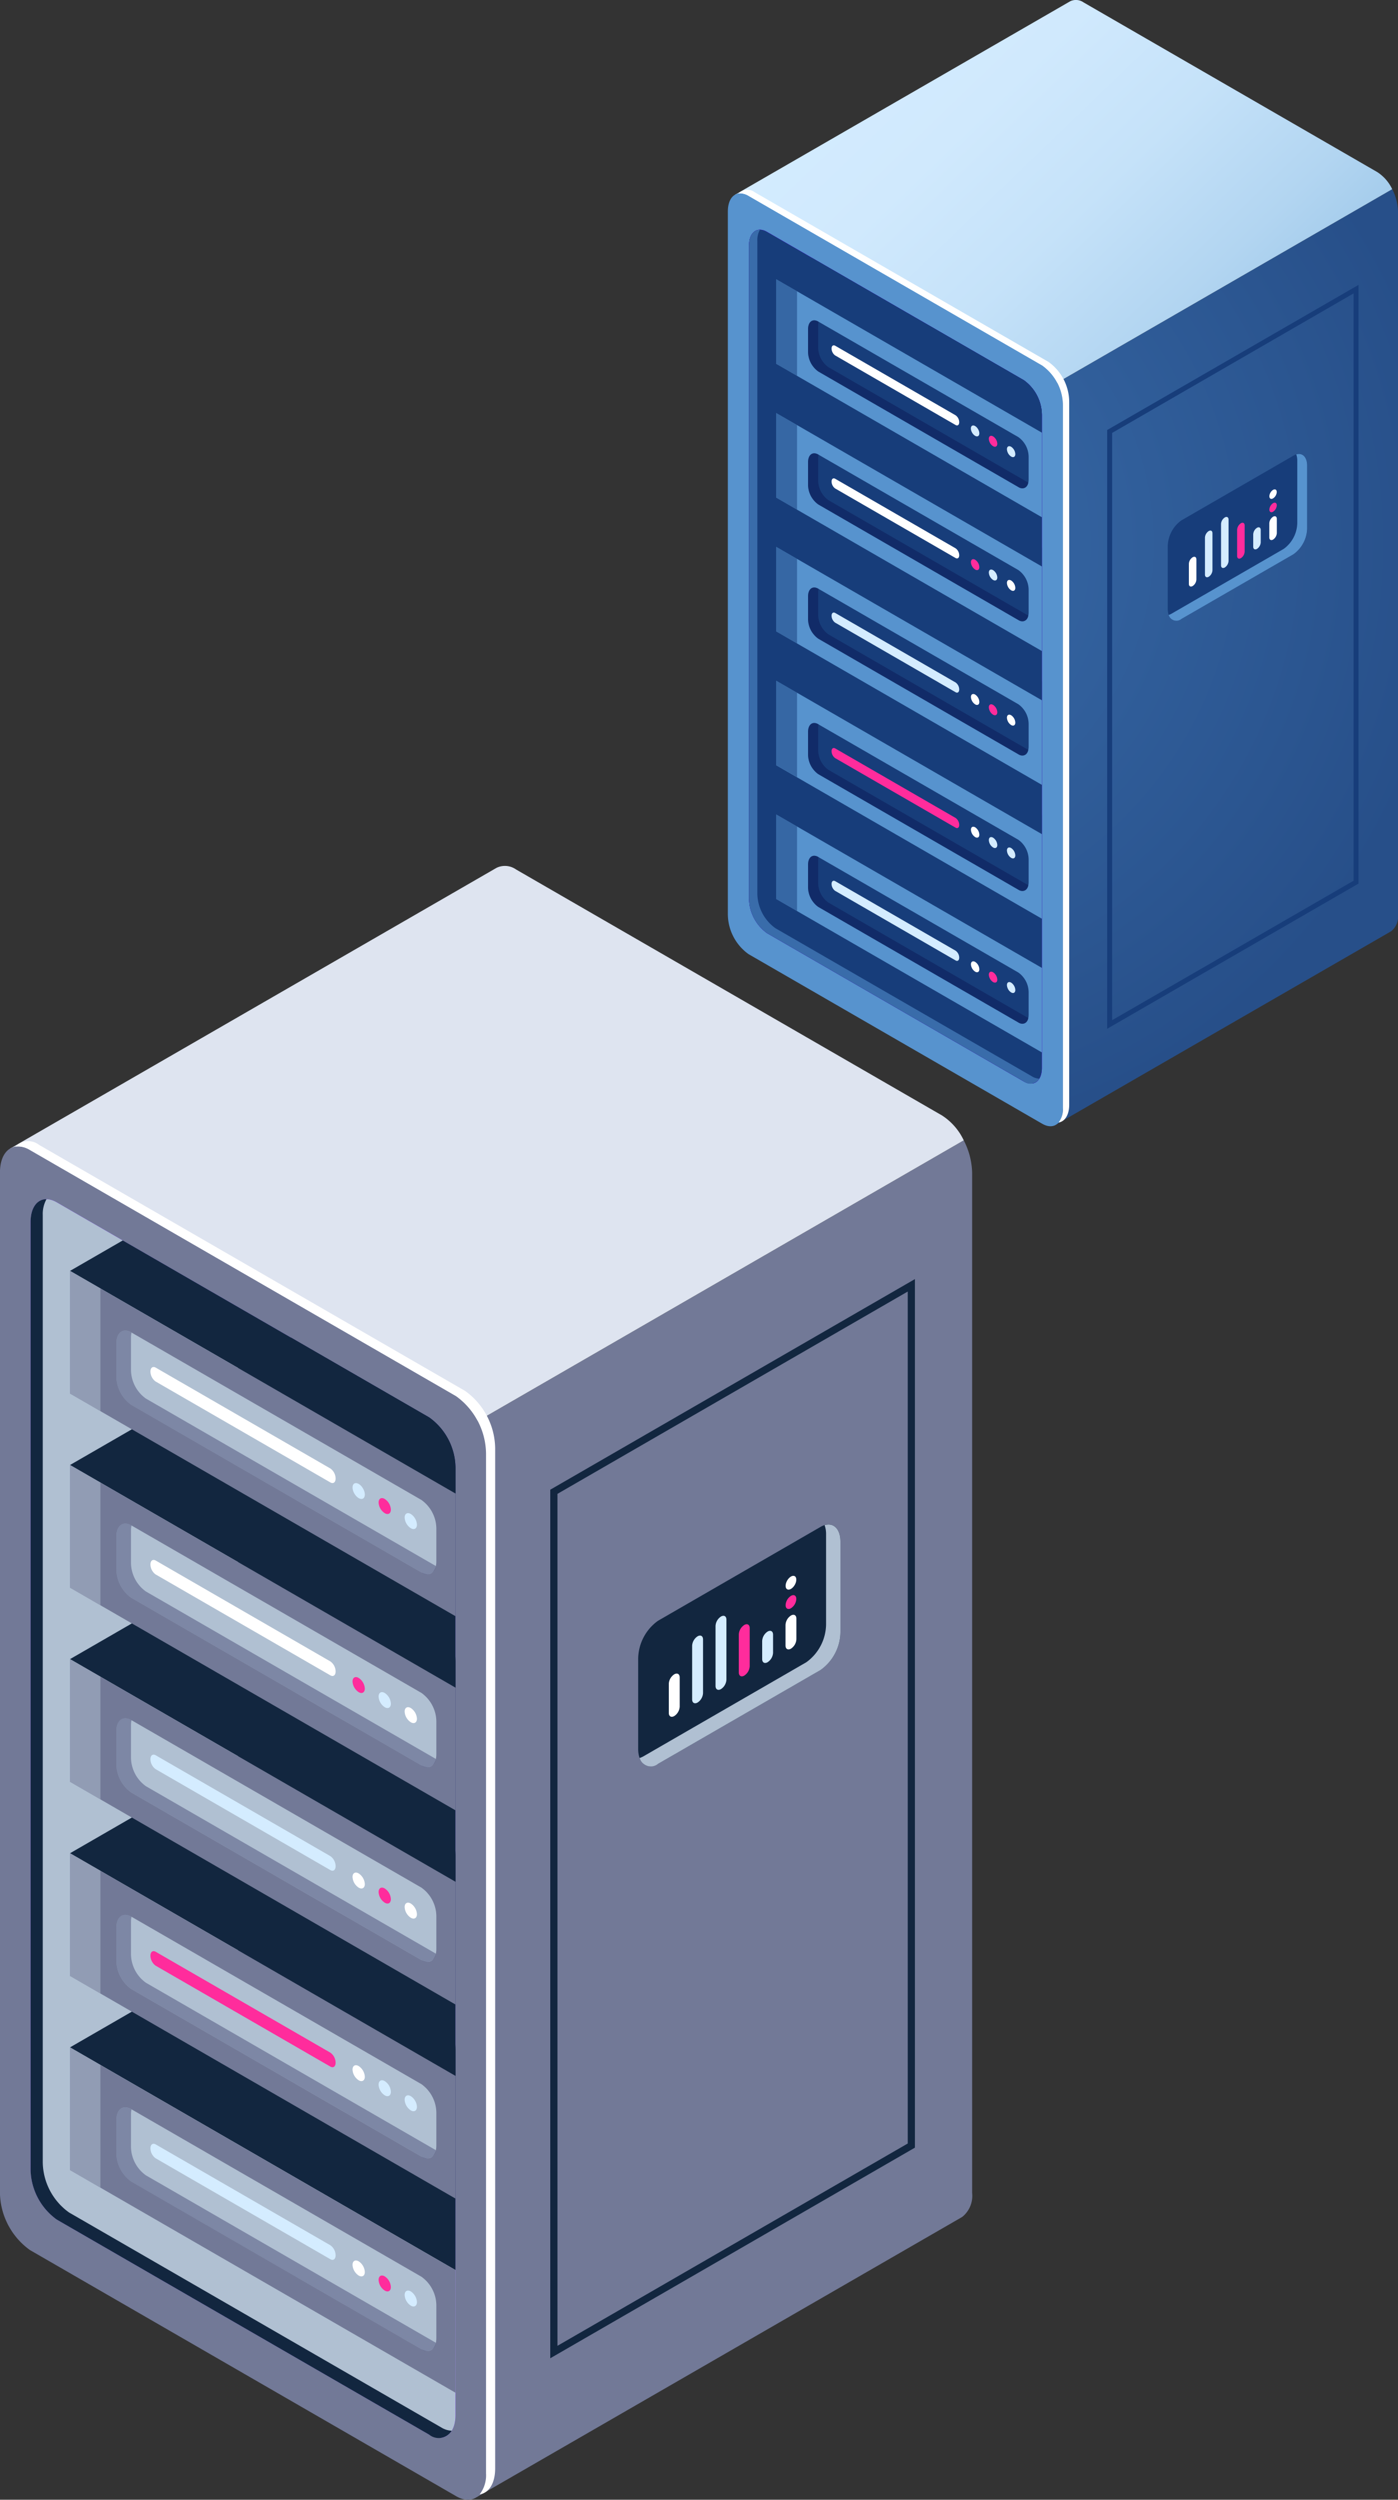 <svg xmlns="http://www.w3.org/2000/svg" xmlns:xlink="http://www.w3.org/1999/xlink" width="100.714" height="180.018" viewBox="0 0 100.714 180.018">
  <rect x="0" y="0" width="100.714" height="180.018" fill="#333333" stroke="none"/>
  <defs>
    <linearGradient id="linear-gradient" x1="-5.118" y1="7.146" x2="-3.992" y2="7.058" gradientUnits="objectBoundingBox">
      <stop offset="0" stop-color="#3919bb"/>
      <stop offset="1" stop-color="#6507fa"/>
    </linearGradient>
    <radialGradient id="radial-gradient" cx="0.234" cy="0.38" r="0.644" gradientTransform="translate(-0.287) scale(1.574 1)" gradientUnits="objectBoundingBox">
      <stop offset="0" stop-color="#396caa"/>
      <stop offset="1" stop-color="#274f89"/>
    </radialGradient>
    <linearGradient id="linear-gradient-2" x1="0.029" y1="0.235" x2="0.883" y2="0.916" gradientUnits="objectBoundingBox">
      <stop offset="0" stop-color="#d4ecff"/>
      <stop offset="0.239" stop-color="#d0e9fd"/>
      <stop offset="0.46" stop-color="#c5e2f9"/>
      <stop offset="0.675" stop-color="#b2d5f1"/>
      <stop offset="0.884" stop-color="#98c4e7"/>
      <stop offset="1" stop-color="#86b8e0"/>
    </linearGradient>
  </defs>
  <g id="Grupo_1044045" data-name="Grupo 1044045" transform="translate(-1260.176 -323.762)">
    <g id="Grupo_980498" data-name="Grupo 980498" transform="translate(1260.176 386.118)">
      <g id="Grupo_980478" data-name="Grupo 980478" transform="translate(0 0)">
        <g id="Grupo_980477" data-name="Grupo 980477">
          <g id="Grupo_980472" data-name="Grupo 980472">
            <g id="Grupo_980464" data-name="Grupo 980464">
              <g id="Grupo_980463" data-name="Grupo 980463">
                <g id="Grupo_980462" data-name="Grupo 980462">
                  <path id="Trazado_654640" data-name="Trazado 654640" d="M365.437,104.7s-16.519,1.574-26.468,2.338l26.388,75.154,34.9-20.132.017-.01.062-.036v0a1.944,1.944,0,0,0,.713-1.723V86.832a5.323,5.323,0,0,0-.606-2.345Z" transform="translate(-331.014 -64.721)" fill="#727997"/>
                  <path id="Trazado_654641" data-name="Trazado 654641" d="M392.211,64.407l-30.7-17.723a1.388,1.388,0,0,0-1.4-.12h0L325.072,66.781l1.651,6.11,8.787,25.025,1.654.955,56.6-32.68A4.327,4.327,0,0,0,392.211,64.407Z" transform="translate(-324.335 -46.426)" fill="#dee4f0"/>
                  <path id="Trazado_654642" data-name="Trazado 654642" d="M356.509,182.525l-30.7-17.723a5.175,5.175,0,0,1-2.161-4.13V87.216c0-1.591.968-2.323,2.161-1.634l30.7,17.723a5.175,5.175,0,0,1,2.161,4.13v73.457C358.671,182.483,357.7,183.214,356.509,182.525Z" transform="translate(-323.652 -65.122)" fill="#727997"/>
                  <path id="Trazado_654643" data-name="Trazado 654643" d="M358.2,102.595l-30.7-17.723a1.276,1.276,0,0,0-1.7.125,1.6,1.6,0,0,1,1.042.244l30.7,17.723a5.175,5.175,0,0,1,2.161,4.13V180.55a2.243,2.243,0,0,1-.461,1.509c.667-.105,1.119-.79,1.119-1.878V106.724A5.175,5.175,0,0,0,358.2,102.595Z" transform="translate(-324.688 -64.782)" fill="#fff"/>
                  <path id="Trazado_654644" data-name="Trazado 654644" d="M356.618,181.622l-26.834-15.493a4.527,4.527,0,0,1-1.889-3.61V94.3c0-1.391.846-2.031,1.889-1.429l26.834,15.493a4.527,4.527,0,0,1,1.889,3.61v68.221C358.507,181.584,357.661,182.224,356.618,181.622Z" transform="translate(-325.691 -68.641)" fill="url(#linear-gradient)"/>
                  <path id="Trazado_654646" data-name="Trazado 654646" d="M356.618,181.622l-26.834-15.493a4.527,4.527,0,0,1-1.889-3.61V94.3c0-1.391.846-2.031,1.889-1.429l26.834,15.493a4.527,4.527,0,0,1,1.889,3.61v68.221C358.507,181.584,357.661,182.224,356.618,181.622Z" transform="translate(-325.691 -68.641)" fill="#b0c0d2"/>
                  <path id="Trazado_654647" data-name="Trazado 654647" d="M357.494,181.106,330.66,165.613a4.525,4.525,0,0,1-1.889-3.61V93.783a2.183,2.183,0,0,1,.271-1.139c-.675-.005-1.148.614-1.148,1.655v68.221a4.527,4.527,0,0,0,1.889,3.61l26.834,15.493a1.094,1.094,0,0,0,1.618-.29A1.522,1.522,0,0,1,357.494,181.106Z" transform="translate(-325.691 -68.642)" fill="#12263f"/>
                </g>
              </g>
            </g>
            <g id="Grupo_980466" data-name="Grupo 980466" transform="translate(5.045 26.973)">
              <g id="Grupo_980465" data-name="Grupo 980465" transform="translate(0)">
                <path id="Trazado_654648" data-name="Trazado 654648" d="M359.248,198.336l-9.974-5.758-15.908,9.184L361.138,217.8V201.947A4.526,4.526,0,0,0,359.248,198.336Z" transform="translate(-333.367 -143.65)" fill="#12263f"/>
                <path id="Trazado_654649" data-name="Trazado 654649" d="M359.248,171.418l-9.974-5.758-15.908,9.184,27.771,16.033V175.029A4.526,4.526,0,0,0,359.248,171.418Z" transform="translate(-333.367 -130.711)" fill="#12263f"/>
                <path id="Trazado_654650" data-name="Trazado 654650" d="M359.248,144.5l-9.974-5.759-15.908,9.184,27.771,16.034V148.11A4.525,4.525,0,0,0,359.248,144.5Z" transform="translate(-333.367 -117.772)" fill="#12263f"/>
                <path id="Trazado_654651" data-name="Trazado 654651" d="M359.248,117.581l-9.974-5.758-15.908,9.184,27.771,16.034V121.192A4.526,4.526,0,0,0,359.248,117.581Z" transform="translate(-333.367 -104.833)" fill="#12263f"/>
                <path id="Trazado_654652" data-name="Trazado 654652" d="M359.248,111.112,337.167,98.364l-3.8,2.194,27.771,16.034v-1.869A4.526,4.526,0,0,0,359.248,111.112Z" transform="translate(-333.367 -98.364)" fill="#12263f"/>
              </g>
              <path id="Trazado_654653" data-name="Trazado 654653" d="M361.138,118.623l-27.771-16.034v8.836l27.771,16.033Z" transform="translate(-333.367 -100.395)" fill="#727997"/>
              <path id="Trazado_654654" data-name="Trazado 654654" d="M361.138,145.541l-27.771-16.034v8.836l27.771,16.034Z" transform="translate(-333.367 -113.334)" fill="#727997"/>
              <path id="Trazado_654655" data-name="Trazado 654655" d="M361.138,172.46l-27.771-16.034v8.836L361.138,181.3Z" transform="translate(-333.367 -126.273)" fill="#727997"/>
              <path id="Trazado_654656" data-name="Trazado 654656" d="M361.138,199.378l-27.771-16.034v8.836l27.771,16.034Z" transform="translate(-333.367 -139.211)" fill="#727997"/>
              <path id="Trazado_654657" data-name="Trazado 654657" d="M361.138,226.3l-27.771-16.034V219.1l27.771,16.034Z" transform="translate(-333.367 -152.15)" fill="#727997"/>
            </g>
            <g id="Grupo_980467" data-name="Grupo 980467" transform="translate(8.38 33.465)">
              <path id="Trazado_654658" data-name="Trazado 654658" d="M361.775,128.288l-20.917-12.077a2.561,2.561,0,0,1-1.069-2.043V111.8c0-.787.479-1.149,1.069-.809l20.917,12.076a2.562,2.562,0,0,1,1.069,2.044v2.366C362.845,128.267,362.366,128.629,361.775,128.288Z" transform="translate(-339.789 -110.865)" fill="#b0c0d2"/>
              <path id="Trazado_654659" data-name="Trazado 654659" d="M341.915,115.758a2.561,2.561,0,0,1-1.069-2.043v-2.366a1.516,1.516,0,0,1,.039-.34l-.027-.016c-.59-.341-1.069.021-1.069.809v2.366a2.561,2.561,0,0,0,1.069,2.043l20.917,12.076a.64.64,0,0,0,1.03-.468Z" transform="translate(-339.789 -110.865)" fill="#06033e" opacity="0.3"/>
              <path id="Trazado_654660" data-name="Trazado 654660" d="M357.487,124.229,344.9,116.962a.9.9,0,0,1-.377-.719h0c0-.277.169-.4.377-.285l12.587,7.267a.9.9,0,0,1,.376.719h0C357.863,124.221,357.7,124.349,357.487,124.229Z" transform="translate(-342.065 -113.292)" fill="#fff"/>
            </g>
            <g id="Grupo_980468" data-name="Grupo 980468" transform="translate(8.38 47.358)">
              <path id="Trazado_654661" data-name="Trazado 654661" d="M361.775,155.04l-20.917-12.077a2.561,2.561,0,0,1-1.069-2.043v-2.366c0-.787.479-1.149,1.069-.809l20.917,12.076a2.562,2.562,0,0,1,1.069,2.044v2.366C362.845,155.019,362.366,155.381,361.775,155.04Z" transform="translate(-339.789 -137.617)" fill="#b0c0d2"/>
              <path id="Trazado_654662" data-name="Trazado 654662" d="M341.915,142.51a2.561,2.561,0,0,1-1.069-2.043V138.1a1.516,1.516,0,0,1,.039-.34l-.027-.016c-.59-.341-1.069.021-1.069.809v2.366a2.56,2.56,0,0,0,1.069,2.043l20.917,12.077a.641.641,0,0,0,1.03-.469Z" transform="translate(-339.789 -137.617)" fill="#06033e" opacity="0.3"/>
              <path id="Trazado_654663" data-name="Trazado 654663" d="M357.487,150.981,344.9,143.714a.9.9,0,0,1-.377-.719h0c0-.277.169-.4.377-.285l12.587,7.268a.9.9,0,0,1,.376.719h0C357.863,150.973,357.7,151.1,357.487,150.981Z" transform="translate(-342.065 -140.044)" fill="#fff"/>
            </g>
            <g id="Grupo_980469" data-name="Grupo 980469" transform="translate(8.38 61.381)">
              <path id="Trazado_654664" data-name="Trazado 654664" d="M361.775,182.041l-20.917-12.076a2.562,2.562,0,0,1-1.069-2.044v-2.366c0-.787.479-1.149,1.069-.808l20.917,12.076a2.561,2.561,0,0,1,1.069,2.043v2.366C362.845,182.021,362.366,182.382,361.775,182.041Z" transform="translate(-339.789 -164.619)" fill="#b0c0d2"/>
              <path id="Trazado_654665" data-name="Trazado 654665" d="M341.915,169.511a2.56,2.56,0,0,1-1.069-2.043V165.1a1.516,1.516,0,0,1,.039-.34l-.027-.015c-.59-.341-1.069.021-1.069.808v2.366a2.562,2.562,0,0,0,1.069,2.044l20.917,12.076a.641.641,0,0,0,1.03-.468Z" transform="translate(-339.789 -164.619)" fill="#06033e" opacity="0.3"/>
              <path id="Trazado_654666" data-name="Trazado 654666" d="M357.487,177.983,344.9,170.715a.9.9,0,0,1-.377-.719h0c0-.277.169-.4.377-.284l12.587,7.267a.9.9,0,0,1,.376.719h0C357.863,177.975,357.7,178.1,357.487,177.983Z" transform="translate(-342.065 -167.045)" fill="#d4ecff"/>
            </g>
            <g id="Grupo_980470" data-name="Grupo 980470" transform="translate(8.38 75.533)">
              <path id="Trazado_654667" data-name="Trazado 654667" d="M361.775,209.292l-20.917-12.076a2.561,2.561,0,0,1-1.069-2.043v-2.366c0-.788.479-1.149,1.069-.809l20.917,12.076a2.562,2.562,0,0,1,1.069,2.044v2.366C362.845,209.271,362.366,209.633,361.775,209.292Z" transform="translate(-339.789 -191.869)" fill="#b0c0d2"/>
              <path id="Trazado_654668" data-name="Trazado 654668" d="M341.915,196.762a2.561,2.561,0,0,1-1.069-2.043v-2.367a1.514,1.514,0,0,1,.039-.34l-.027-.016c-.59-.341-1.069.021-1.069.809v2.366a2.561,2.561,0,0,0,1.069,2.043l20.917,12.076a.64.64,0,0,0,1.03-.468Z" transform="translate(-339.789 -191.869)" fill="#06033e" opacity="0.3"/>
              <path id="Trazado_654669" data-name="Trazado 654669" d="M357.487,205.233,344.9,197.966a.9.9,0,0,1-.377-.719h0c0-.277.169-.4.377-.285l12.587,7.268a.9.9,0,0,1,.376.719h0C357.863,205.225,357.7,205.352,357.487,205.233Z" transform="translate(-342.065 -194.296)" fill="#ff2c9c"/>
            </g>
            <g id="Grupo_980471" data-name="Grupo 980471" transform="translate(8.38 89.404)">
              <path id="Trazado_654670" data-name="Trazado 654670" d="M361.775,236l-20.917-12.076a2.562,2.562,0,0,1-1.069-2.044v-2.366c0-.787.479-1.149,1.069-.808l20.917,12.076a2.561,2.561,0,0,1,1.069,2.043v2.366C362.845,235.982,362.366,236.344,361.775,236Z" transform="translate(-339.789 -218.58)" fill="#b0c0d2"/>
              <path id="Trazado_654671" data-name="Trazado 654671" d="M341.915,223.472a2.56,2.56,0,0,1-1.069-2.043v-2.366a1.516,1.516,0,0,1,.039-.34l-.027-.015c-.59-.341-1.069.021-1.069.808v2.366a2.562,2.562,0,0,0,1.069,2.044L361.775,236a.64.64,0,0,0,1.03-.468Z" transform="translate(-339.789 -218.58)" fill="#06033e" opacity="0.3"/>
              <path id="Trazado_654672" data-name="Trazado 654672" d="M357.487,231.944,344.9,224.676a.9.9,0,0,1-.377-.719h0c0-.277.169-.4.377-.284l12.587,7.267a.9.9,0,0,1,.376.719h0C357.863,231.936,357.7,232.063,357.487,231.944Z" transform="translate(-342.065 -221.006)" fill="#d4ecff"/>
            </g>
            <path id="Trazado_654673" data-name="Trazado 654673" d="M333.367,102.589l2.187,1.263v8.836l-2.187-1.263Z" transform="translate(-328.322 -73.422)" fill="#b0c0d2" opacity="0.5"/>
            <path id="Trazado_654674" data-name="Trazado 654674" d="M333.367,129.508l2.187,1.263v8.836l-2.187-1.263Z" transform="translate(-328.322 -86.361)" fill="#b0c0d2" opacity="0.5"/>
            <path id="Trazado_654675" data-name="Trazado 654675" d="M333.367,156.426l2.187,1.263v8.836l-2.187-1.263Z" transform="translate(-328.322 -99.3)" fill="#b0c0d2" opacity="0.5"/>
            <path id="Trazado_654676" data-name="Trazado 654676" d="M333.367,183.344l2.187,1.263v8.836l-2.187-1.263Z" transform="translate(-328.322 -112.239)" fill="#b0c0d2" opacity="0.5"/>
            <path id="Trazado_654677" data-name="Trazado 654677" d="M333.367,210.262l2.187,1.263v8.836l-2.187-1.263Z" transform="translate(-328.322 -125.177)" fill="#b0c0d2" opacity="0.5"/>
          </g>
          <ellipse id="Elipse_7831" data-name="Elipse 7831" cx="0.362" cy="0.626" rx="0.362" ry="0.626" transform="matrix(0.866, -0.5, 0.5, 0.866, 25.214, 44.658)" fill="#d4ecff"/>
          <path id="Trazado_654678" data-name="Trazado 654678" d="M377.056,134.926c0,.283-.2.4-.443.256a.978.978,0,0,1-.443-.767c0-.283.2-.4.443-.256A.979.979,0,0,1,377.056,134.926Z" transform="translate(-348.896 -88.568)" fill="#ff2c9c"/>
          <path id="Trazado_654679" data-name="Trazado 654679" d="M380.67,137.013c0,.283-.2.4-.442.255a.978.978,0,0,1-.443-.767c0-.283.2-.4.443-.256A.977.977,0,0,1,380.67,137.013Z" transform="translate(-350.634 -89.571)" fill="#d4ecff"/>
          <path id="Trazado_654680" data-name="Trazado 654680" d="M373.441,159.744c0,.283-.2.4-.442.256a.979.979,0,0,1-.443-.767c0-.283.2-.4.443-.256A.98.98,0,0,1,373.441,159.744Z" transform="translate(-347.159 -100.497)" fill="#ff2c9c"/>
          <path id="Trazado_654681" data-name="Trazado 654681" d="M377.056,161.831c0,.283-.2.4-.443.256a.978.978,0,0,1-.443-.767c0-.282.2-.4.443-.256A.979.979,0,0,1,377.056,161.831Z" transform="translate(-348.896 -101.5)" fill="#d4ecff"/>
          <path id="Trazado_654682" data-name="Trazado 654682" d="M380.67,163.918c0,.282-.2.4-.442.256a.979.979,0,0,1-.443-.767c0-.282.2-.4.443-.256A.978.978,0,0,1,380.67,163.918Z" transform="translate(-350.634 -102.503)" fill="#fff"/>
          <path id="Trazado_654683" data-name="Trazado 654683" d="M373.441,186.852c0,.283-.2.4-.442.256a.979.979,0,0,1-.443-.767c0-.282.2-.4.443-.255A.98.98,0,0,1,373.441,186.852Z" transform="translate(-347.159 -113.527)" fill="#fff"/>
          <path id="Trazado_654684" data-name="Trazado 654684" d="M377.056,188.939c0,.282-.2.4-.443.256a.978.978,0,0,1-.443-.767c0-.282.2-.4.443-.256A.979.979,0,0,1,377.056,188.939Z" transform="translate(-348.896 -114.53)" fill="#ff2c9c"/>
          <path id="Trazado_654685" data-name="Trazado 654685" d="M380.67,191.026c0,.282-.2.4-.442.256a.979.979,0,0,1-.443-.767c0-.283.2-.4.443-.256A.978.978,0,0,1,380.67,191.026Z" transform="translate(-350.634 -115.533)" fill="#fff"/>
          <path id="Trazado_654686" data-name="Trazado 654686" d="M373.441,213.565c0,.282-.2.4-.442.256a.979.979,0,0,1-.443-.767c0-.282.2-.4.443-.255A.98.98,0,0,1,373.441,213.565Z" transform="translate(-347.159 -126.367)" fill="#fff"/>
          <path id="Trazado_654687" data-name="Trazado 654687" d="M377.056,215.652c0,.282-.2.4-.443.256a.978.978,0,0,1-.443-.767c0-.282.2-.4.443-.256A.979.979,0,0,1,377.056,215.652Z" transform="translate(-348.896 -127.37)" fill="#d4ecff"/>
          <path id="Trazado_654688" data-name="Trazado 654688" d="M380.67,217.739c0,.282-.2.4-.442.256a.979.979,0,0,1-.443-.767c0-.283.2-.4.443-.256A.978.978,0,0,1,380.67,217.739Z" transform="translate(-350.634 -128.373)" fill="#d4ecff"/>
          <path id="Trazado_654689" data-name="Trazado 654689" d="M373.441,240.642c0,.283-.2.4-.442.256a.978.978,0,0,1-.443-.767c0-.283.2-.4.443-.256A.98.98,0,0,1,373.441,240.642Z" transform="translate(-347.159 -139.382)" fill="#fff"/>
          <path id="Trazado_654690" data-name="Trazado 654690" d="M377.056,242.729c0,.283-.2.4-.443.256a.978.978,0,0,1-.443-.767c0-.283.2-.4.443-.256A.979.979,0,0,1,377.056,242.729Z" transform="translate(-348.896 -140.386)" fill="#ff2c9c"/>
          <path id="Trazado_654691" data-name="Trazado 654691" d="M380.67,244.816c0,.283-.2.4-.442.256a.979.979,0,0,1-.443-.767c0-.282.2-.4.443-.256A.978.978,0,0,1,380.67,244.816Z" transform="translate(-350.634 -141.389)" fill="#d4ecff"/>
          <g id="Grupo_980473" data-name="Grupo 980473" transform="translate(39.642 29.757)">
            <path id="Trazado_654692" data-name="Trazado 654692" d="M399.986,181.442v-62.55l.129-.074,26.141-15.093v62.549l-.129.074Zm.518-62.25v61.353l25.235-14.569V104.622Z" transform="translate(-399.986 -103.725)" fill="#12263f"/>
          </g>
          <g id="Grupo_980476" data-name="Grupo 980476" transform="translate(45.975 47.428)">
            <path id="Trazado_654693" data-name="Trazado 654693" d="M425.327,148.224l-11.721,6.767c-.787.454-1.426-.028-1.426-1.078v-6.5a3.415,3.415,0,0,1,1.426-2.724l11.721-6.767c.788-.454,1.426.028,1.426,1.078v6.5A3.414,3.414,0,0,1,425.327,148.224Z" transform="translate(-412.18 -137.752)" fill="#12263f"/>
            <path id="Trazado_654694" data-name="Trazado 654694" d="M425.709,137.8a1.883,1.883,0,0,1,.106.652v6.5a3.413,3.413,0,0,1-1.426,2.724l-11.721,6.767a1.369,1.369,0,0,1-.284.126.831.831,0,0,0,1.32.426l11.721-6.767a3.414,3.414,0,0,0,1.426-2.724V139C426.85,138.081,426.361,137.6,425.709,137.8Z" transform="translate(-412.278 -137.752)" fill="#b0c0d2"/>
            <g id="Grupo_980475" data-name="Grupo 980475" transform="translate(2.207 3.566)">
              <g id="Grupo_980474" data-name="Grupo 980474" transform="translate(0 2.938)">
                <path id="Trazado_654695" data-name="Trazado 654695" d="M433.01,150.329c.217-.125.392-.023.392.227v1.48a.868.868,0,0,1-.392.68c-.217.125-.393.023-.393-.227v-1.48A.868.868,0,0,1,433.01,150.329Z" transform="translate(-424.21 -150.276)" fill="#fff"/>
                <path id="Trazado_654696" data-name="Trazado 654696" d="M429.772,152.555c.217-.125.393-.024.393.226v1.3a.868.868,0,0,1-.393.68c-.217.125-.392.024-.392-.226v-1.3A.868.868,0,0,1,429.772,152.555Z" transform="translate(-422.654 -151.346)" fill="#d4ecff"/>
                <path id="Trazado_654697" data-name="Trazado 654697" d="M426.534,151.641c.217-.125.393-.023.393.227v2.74a.866.866,0,0,1-.393.679c-.217.125-.392.024-.392-.226v-2.74A.868.868,0,0,1,426.534,151.641Z" transform="translate(-421.098 -150.907)" fill="#ff2c9c"/>
                <path id="Trazado_654698" data-name="Trazado 654698" d="M423.3,150.47c.217-.125.392-.024.392.226v4.32a.868.868,0,0,1-.392.68c-.217.125-.393.023-.393-.227v-4.32A.867.867,0,0,1,423.3,150.47Z" transform="translate(-419.541 -150.344)" fill="#d4ecff"/>
                <path id="Trazado_654699" data-name="Trazado 654699" d="M420.059,153.211c.217-.125.392-.023.392.227V157.3a.868.868,0,0,1-.392.68c-.217.125-.393.024-.393-.226v-3.867A.867.867,0,0,1,420.059,153.211Z" transform="translate(-417.985 -151.661)" fill="#d4ecff"/>
                <path id="Trazado_654700" data-name="Trazado 654700" d="M416.821,158.483c.217-.125.393-.024.393.226v2.1a.866.866,0,0,1-.393.679c-.217.125-.392.024-.392-.226v-2.1A.867.867,0,0,1,416.821,158.483Z" transform="translate(-416.429 -154.195)" fill="#fff"/>
              </g>
              <path id="Trazado_654701" data-name="Trazado 654701" d="M432.63,148.272c0,.246.173.346.386.223a.853.853,0,0,0,.386-.668c0-.246-.173-.345-.386-.223A.854.854,0,0,0,432.63,148.272Z" transform="translate(-424.216 -146.028)" fill="#ff2c9c"/>
              <ellipse id="Elipse_7832" data-name="Elipse 7832" cx="0.546" cy="0.315" rx="0.546" ry="0.315" transform="matrix(0.5, -0.866, 0.866, 0.5, 8.254, 0.945)" fill="#fff"/>
            </g>
          </g>
        </g>
      </g>
    </g>
    <g id="Grupo_980479" data-name="Grupo 980479" transform="translate(1312.612 323.762)">
      <g id="Grupo_980478-2" data-name="Grupo 980478" transform="translate(0 0)">
        <g id="Grupo_980477-2" data-name="Grupo 980477">
          <g id="Grupo_980472-2" data-name="Grupo 980472">
            <g id="Grupo_980464-2" data-name="Grupo 980464">
              <g id="Grupo_980463-2" data-name="Grupo 980463">
                <g id="Grupo_980462-2" data-name="Grupo 980462">
                  <path id="Trazado_654640-2" data-name="Trazado 654640" d="M357.213,98.42s-11.387,1.085-18.244,1.612l18.19,51.8,24.06-13.877.011-.007.043-.025v0a1.34,1.34,0,0,0,.491-1.188V86.1a3.669,3.669,0,0,0-.418-1.616Z" transform="translate(-333.486 -70.862)" fill="url(#radial-gradient)"/>
                  <path id="Trazado_654641-2" data-name="Trazado 654641" d="M371.352,58.82,350.192,46.6a.956.956,0,0,0-.964-.083h0L325.072,60.457l1.138,4.212,6.057,17.25,1.14.658L372.425,60.05A2.982,2.982,0,0,0,371.352,58.82Z" transform="translate(-324.564 -46.426)" fill="url(#linear-gradient-2)"/>
                  <path id="Trazado_654642-2" data-name="Trazado 654642" d="M346.3,152.325l-21.159-12.216a3.567,3.567,0,0,1-1.49-2.847V86.628c0-1.1.667-1.6,1.49-1.126L346.3,97.718a3.567,3.567,0,0,1,1.49,2.847V151.2C347.791,152.3,347.124,152.8,346.3,152.325Z" transform="translate(-323.652 -71.398)" fill="#5793ce"/>
                  <path id="Trazado_654643-2" data-name="Trazado 654643" d="M348.138,97.008,326.979,84.792a.879.879,0,0,0-1.172.086,1.1,1.1,0,0,1,.718.168l21.159,12.216a3.568,3.568,0,0,1,1.49,2.847v50.634a1.546,1.546,0,0,1-.318,1.04c.46-.073.771-.545.771-1.294V99.855A3.567,3.567,0,0,0,348.138,97.008Z" transform="translate(-325.036 -70.943)" fill="#fff"/>
                  <path id="Trazado_654644-2" data-name="Trazado 654644" d="M347.694,153.977,329.2,143.3a3.12,3.12,0,0,1-1.3-2.489V93.784c0-.959.583-1.4,1.3-.985l18.5,10.679a3.12,3.12,0,0,1,1.3,2.489v47.025C349,153.951,348.413,154.392,347.694,153.977Z" transform="translate(-326.376 -76.098)" fill="url(#linear-gradient)"/>
                  <path id="Trazado_654645" data-name="Trazado 654645" d="M347.694,153.977,329.2,143.3a3.12,3.12,0,0,1-1.3-2.489V93.784c0-.959.583-1.4,1.3-.985l18.5,10.679a3.12,3.12,0,0,1,1.3,2.489v47.025C349,153.951,348.413,154.392,347.694,153.977Z" transform="translate(-326.376 -76.098)" fill="url(#linear-gradient)"/>
                  <path id="Trazado_654646-2" data-name="Trazado 654646" d="M347.694,153.977,329.2,143.3a3.12,3.12,0,0,1-1.3-2.489V93.784c0-.959.583-1.4,1.3-.985l18.5,10.679a3.12,3.12,0,0,1,1.3,2.489v47.025C349,153.951,348.413,154.392,347.694,153.977Z" transform="translate(-326.376 -76.098)" fill="#173d7a"/>
                  <path id="Trazado_654647-2" data-name="Trazado 654647" d="M348.3,153.622l-18.5-10.68a3.119,3.119,0,0,1-1.3-2.488V93.429a1.5,1.5,0,0,1,.187-.785c-.465,0-.791.423-.791,1.141V140.81a3.12,3.12,0,0,0,1.3,2.489l18.5,10.679a.754.754,0,0,0,1.115-.2A1.049,1.049,0,0,1,348.3,153.622Z" transform="translate(-326.376 -76.099)" fill="#396caa"/>
                </g>
              </g>
            </g>
            <g id="Grupo_980466-2" data-name="Grupo 980466" transform="translate(3.478 18.593)">
              <g id="Grupo_980465-2" data-name="Grupo 980465" transform="translate(0)">
                <path id="Trazado_654648-2" data-name="Trazado 654648" d="M351.207,196.547l-6.875-3.969-10.965,6.331,19.143,11.052V199.036A3.12,3.12,0,0,0,351.207,196.547Z" transform="translate(-333.367 -158.851)" fill="#173d7a"/>
                <path id="Trazado_654649-2" data-name="Trazado 654649" d="M351.207,169.629l-6.875-3.969-10.965,6.331,19.143,11.052V172.118A3.12,3.12,0,0,0,351.207,169.629Z" transform="translate(-333.367 -141.569)" fill="#173d7a"/>
                <path id="Trazado_654650-2" data-name="Trazado 654650" d="M351.207,142.711l-6.875-3.97-10.965,6.331,19.143,11.052V145.2A3.119,3.119,0,0,0,351.207,142.711Z" transform="translate(-333.367 -124.287)" fill="#173d7a"/>
                <path id="Trazado_654651-2" data-name="Trazado 654651" d="M351.207,115.792l-6.875-3.969-10.965,6.331,19.143,11.052V118.281A3.12,3.12,0,0,0,351.207,115.792Z" transform="translate(-333.367 -107.005)" fill="#173d7a"/>
                <path id="Trazado_654652-2" data-name="Trazado 654652" d="M351.207,107.151l-15.221-8.787-2.62,1.512,19.143,11.052V109.64A3.12,3.12,0,0,0,351.207,107.151Z" transform="translate(-333.367 -98.364)" fill="#173d7a"/>
              </g>
              <path id="Trazado_654653-2" data-name="Trazado 654653" d="M352.51,113.642l-19.143-11.052v6.091l19.143,11.052Z" transform="translate(-333.367 -101.077)" fill="#5793ce"/>
              <path id="Trazado_654654-2" data-name="Trazado 654654" d="M352.51,140.56l-19.143-11.052V135.6L352.51,146.65Z" transform="translate(-333.367 -118.359)" fill="#5793ce"/>
              <path id="Trazado_654655-2" data-name="Trazado 654655" d="M352.51,167.478l-19.143-11.052v6.091l19.143,11.052Z" transform="translate(-333.367 -135.641)" fill="#5793ce"/>
              <path id="Trazado_654656-2" data-name="Trazado 654656" d="M352.51,194.4l-19.143-11.052v6.091l19.143,11.052Z" transform="translate(-333.367 -152.923)" fill="#5793ce"/>
              <path id="Trazado_654657-2" data-name="Trazado 654657" d="M352.51,221.314l-19.143-11.052v6.091L352.51,227.4Z" transform="translate(-333.367 -170.205)" fill="#5793ce"/>
            </g>
            <g id="Grupo_980467-2" data-name="Grupo 980467" transform="translate(5.777 23.068)">
              <path id="Trazado_654658-2" data-name="Trazado 654658" d="M354.944,122.875l-14.418-8.325a1.765,1.765,0,0,1-.737-1.408v-1.631c0-.543.33-.792.737-.557l14.418,8.324a1.766,1.766,0,0,1,.737,1.409v1.631C355.681,122.86,355.351,123.11,354.944,122.875Z" transform="translate(-339.789 -110.865)" fill="#173d7a"/>
              <path id="Trazado_654659-2" data-name="Trazado 654659" d="M341.255,114.238a1.766,1.766,0,0,1-.737-1.408V111.2a1.043,1.043,0,0,1,.027-.234l-.019-.011c-.407-.235-.737.014-.737.557v1.631a1.765,1.765,0,0,0,.737,1.408l14.418,8.324a.441.441,0,0,0,.71-.323Z" transform="translate(-339.789 -110.865)" fill="#06033e" opacity="0.3"/>
              <path id="Trazado_654660-2" data-name="Trazado 654660" d="M353.46,121.645l-8.676-5.009a.621.621,0,0,1-.26-.5h0c0-.191.116-.279.26-.2l8.676,5.01a.621.621,0,0,1,.259.5h0C353.719,121.64,353.6,121.728,353.46,121.645Z" transform="translate(-342.829 -114.106)" fill="#fff"/>
            </g>
            <g id="Grupo_980468-2" data-name="Grupo 980468" transform="translate(5.777 32.645)">
              <path id="Trazado_654661-2" data-name="Trazado 654661" d="M354.944,149.627,340.526,141.3a1.765,1.765,0,0,1-.737-1.408v-1.631c0-.543.33-.792.737-.557l14.418,8.324a1.766,1.766,0,0,1,.737,1.409v1.631C355.681,149.612,355.351,149.862,354.944,149.627Z" transform="translate(-339.789 -137.617)" fill="#173d7a"/>
              <path id="Trazado_654662-2" data-name="Trazado 654662" d="M341.255,140.99a1.766,1.766,0,0,1-.737-1.408v-1.631a1.044,1.044,0,0,1,.027-.234l-.019-.011c-.407-.235-.737.015-.737.557v1.631a1.765,1.765,0,0,0,.737,1.408l14.418,8.325a.442.442,0,0,0,.71-.323Z" transform="translate(-339.789 -137.617)" fill="#06033e" opacity="0.3"/>
              <path id="Trazado_654663-2" data-name="Trazado 654663" d="M353.46,148.4l-8.676-5.009a.622.622,0,0,1-.26-.5h0c0-.191.116-.279.26-.2l8.676,5.01a.621.621,0,0,1,.259.5h0C353.719,148.392,353.6,148.48,353.46,148.4Z" transform="translate(-342.829 -140.858)" fill="#fff"/>
            </g>
            <g id="Grupo_980469-2" data-name="Grupo 980469" transform="translate(5.777 42.311)">
              <path id="Trazado_654664-2" data-name="Trazado 654664" d="M354.944,176.628,340.526,168.3a1.766,1.766,0,0,1-.737-1.409v-1.631c0-.543.33-.792.737-.557l14.418,8.324a1.765,1.765,0,0,1,.737,1.408v1.631C355.681,176.614,355.351,176.863,354.944,176.628Z" transform="translate(-339.789 -164.619)" fill="#173d7a"/>
              <path id="Trazado_654665-2" data-name="Trazado 654665" d="M341.255,167.991a1.765,1.765,0,0,1-.737-1.408v-1.631a1.044,1.044,0,0,1,.027-.234l-.019-.01c-.407-.235-.737.014-.737.557V166.9a1.766,1.766,0,0,0,.737,1.409l14.418,8.324a.442.442,0,0,0,.71-.323Z" transform="translate(-339.789 -164.619)" fill="#06033e" opacity="0.3"/>
              <path id="Trazado_654666-2" data-name="Trazado 654666" d="M353.46,175.4l-8.676-5.01a.621.621,0,0,1-.26-.5h0c0-.191.116-.278.26-.2l8.676,5.009a.621.621,0,0,1,.259.5h0C353.719,175.394,353.6,175.482,353.46,175.4Z" transform="translate(-342.829 -167.86)" fill="#d4ecff"/>
            </g>
            <g id="Grupo_980470-2" data-name="Grupo 980470" transform="translate(5.777 52.066)">
              <path id="Trazado_654667-2" data-name="Trazado 654667" d="M354.944,203.879l-14.418-8.324a1.765,1.765,0,0,1-.737-1.408v-1.631c0-.543.33-.792.737-.557l14.418,8.324a1.766,1.766,0,0,1,.737,1.409v1.631C355.681,203.864,355.351,204.114,354.944,203.879Z" transform="translate(-339.789 -191.869)" fill="#173d7a"/>
              <path id="Trazado_654668-2" data-name="Trazado 654668" d="M341.255,195.242a1.766,1.766,0,0,1-.737-1.408V192.2a1.043,1.043,0,0,1,.027-.234l-.019-.011c-.407-.235-.737.014-.737.557v1.631a1.765,1.765,0,0,0,.737,1.408l14.418,8.324a.441.441,0,0,0,.71-.323Z" transform="translate(-339.789 -191.869)" fill="#06033e" opacity="0.3"/>
              <path id="Trazado_654669-2" data-name="Trazado 654669" d="M353.46,202.649l-8.676-5.009a.621.621,0,0,1-.26-.5h0c0-.191.116-.279.26-.2l8.676,5.01a.621.621,0,0,1,.259.5h0C353.719,202.644,353.6,202.732,353.46,202.649Z" transform="translate(-342.829 -195.11)" fill="#ff2c9c"/>
            </g>
            <g id="Grupo_980471-2" data-name="Grupo 980471" transform="translate(5.777 61.627)">
              <path id="Trazado_654670-2" data-name="Trazado 654670" d="M354.944,230.589l-14.418-8.324a1.766,1.766,0,0,1-.737-1.409v-1.631c0-.543.33-.792.737-.557l14.418,8.324a1.765,1.765,0,0,1,.737,1.408v1.631C355.681,230.575,355.351,230.824,354.944,230.589Z" transform="translate(-339.789 -218.58)" fill="#173d7a"/>
              <path id="Trazado_654671-2" data-name="Trazado 654671" d="M341.255,221.952a1.765,1.765,0,0,1-.737-1.408v-1.631a1.044,1.044,0,0,1,.027-.234l-.019-.01c-.407-.235-.737.014-.737.557v1.631a1.766,1.766,0,0,0,.737,1.409l14.418,8.324a.442.442,0,0,0,.71-.323Z" transform="translate(-339.789 -218.58)" fill="#06033e" opacity="0.3"/>
              <path id="Trazado_654672-2" data-name="Trazado 654672" d="M353.46,229.36l-8.676-5.01a.621.621,0,0,1-.26-.5h0c0-.191.116-.279.26-.2l8.676,5.009a.621.621,0,0,1,.259.5h0C353.719,229.355,353.6,229.443,353.46,229.36Z" transform="translate(-342.829 -221.821)" fill="#d4ecff"/>
            </g>
            <path id="Trazado_654673-2" data-name="Trazado 654673" d="M333.367,102.589l1.507.87v6.091l-1.507-.87Z" transform="translate(-329.889 -82.484)" fill="#173d7a" opacity="0.5"/>
            <path id="Trazado_654674-2" data-name="Trazado 654674" d="M333.367,129.508l1.507.87v6.091l-1.507-.87Z" transform="translate(-329.889 -99.766)" fill="#173d7a" opacity="0.5"/>
            <path id="Trazado_654675-2" data-name="Trazado 654675" d="M333.367,156.426l1.507.87v6.091l-1.507-.87Z" transform="translate(-329.889 -117.048)" fill="#173d7a" opacity="0.5"/>
            <path id="Trazado_654676-2" data-name="Trazado 654676" d="M333.367,183.344l1.507.87V190.3l-1.507-.87Z" transform="translate(-329.889 -134.33)" fill="#173d7a" opacity="0.5"/>
            <path id="Trazado_654677-2" data-name="Trazado 654677" d="M333.367,210.262l1.507.87v6.091l-1.507-.87Z" transform="translate(-329.889 -151.612)" fill="#173d7a" opacity="0.5"/>
          </g>
          <ellipse id="Elipse_7831-2" data-name="Elipse 7831" cx="0.249" cy="0.432" rx="0.249" ry="0.432" transform="matrix(0.866, -0.5, 0.5, 0.866, 17.38, 30.783)" fill="#d4ecff"/>
          <path id="Trazado_654678-2" data-name="Trazado 654678" d="M376.781,134.67c0,.195-.137.273-.305.176a.674.674,0,0,1-.305-.529c0-.195.136-.273.305-.176A.675.675,0,0,1,376.781,134.67Z" transform="translate(-357.37 -102.714)" fill="#ff2c9c"/>
          <path id="Trazado_654679-2" data-name="Trazado 654679" d="M380.4,136.757c0,.195-.136.273-.3.176a.674.674,0,0,1-.305-.528c0-.195.137-.273.305-.176A.674.674,0,0,1,380.4,136.757Z" transform="translate(-359.691 -104.054)" fill="#d4ecff"/>
          <path id="Trazado_654680-2" data-name="Trazado 654680" d="M373.166,159.487c0,.195-.137.273-.3.176a.675.675,0,0,1-.305-.528c0-.195.137-.274.305-.176A.675.675,0,0,1,373.166,159.487Z" transform="translate(-355.049 -118.647)" fill="#ff2c9c"/>
          <path id="Trazado_654681-2" data-name="Trazado 654681" d="M376.781,161.574c0,.195-.137.273-.305.176a.674.674,0,0,1-.305-.529c0-.194.136-.273.305-.176A.675.675,0,0,1,376.781,161.574Z" transform="translate(-357.37 -119.987)" fill="#d4ecff"/>
          <path id="Trazado_654682-2" data-name="Trazado 654682" d="M380.4,163.661c0,.194-.136.273-.3.176a.675.675,0,0,1-.305-.529c0-.194.137-.273.305-.176A.674.674,0,0,1,380.4,163.661Z" transform="translate(-359.691 -121.327)" fill="#fff"/>
          <path id="Trazado_654683-2" data-name="Trazado 654683" d="M373.166,186.6c0,.195-.137.274-.3.176a.675.675,0,0,1-.305-.529c0-.194.137-.273.305-.176A.675.675,0,0,1,373.166,186.6Z" transform="translate(-355.049 -136.051)" fill="#fff"/>
          <path id="Trazado_654684-2" data-name="Trazado 654684" d="M376.781,188.682c0,.194-.137.273-.305.176a.674.674,0,0,1-.305-.529c0-.194.136-.274.305-.176A.675.675,0,0,1,376.781,188.682Z" transform="translate(-357.37 -137.391)" fill="#ff2c9c"/>
          <path id="Trazado_654685-2" data-name="Trazado 654685" d="M380.4,190.769c0,.194-.136.273-.3.176a.675.675,0,0,1-.305-.529c0-.195.137-.273.305-.176A.674.674,0,0,1,380.4,190.769Z" transform="translate(-359.691 -138.731)" fill="#fff"/>
          <path id="Trazado_654686-2" data-name="Trazado 654686" d="M373.166,213.308c0,.194-.137.274-.3.176a.675.675,0,0,1-.305-.529c0-.194.137-.273.305-.176A.675.675,0,0,1,373.166,213.308Z" transform="translate(-355.049 -153.201)" fill="#fff"/>
          <path id="Trazado_654687-2" data-name="Trazado 654687" d="M376.781,215.395c0,.194-.137.273-.305.176a.674.674,0,0,1-.305-.529c0-.194.136-.273.305-.176A.675.675,0,0,1,376.781,215.395Z" transform="translate(-357.37 -154.541)" fill="#d4ecff"/>
          <path id="Trazado_654688-2" data-name="Trazado 654688" d="M380.4,217.482c0,.194-.136.273-.3.176a.675.675,0,0,1-.305-.529c0-.195.137-.273.305-.176A.674.674,0,0,1,380.4,217.482Z" transform="translate(-359.691 -155.881)" fill="#d4ecff"/>
          <path id="Trazado_654689-2" data-name="Trazado 654689" d="M373.166,240.385c0,.195-.137.273-.3.176a.674.674,0,0,1-.305-.528c0-.195.137-.273.305-.176A.675.675,0,0,1,373.166,240.385Z" transform="translate(-355.049 -170.586)" fill="#fff"/>
          <path id="Trazado_654690-2" data-name="Trazado 654690" d="M376.781,242.472c0,.195-.137.273-.305.176a.674.674,0,0,1-.305-.528c0-.195.136-.273.305-.176A.675.675,0,0,1,376.781,242.472Z" transform="translate(-357.37 -171.926)" fill="#ff2c9c"/>
          <path id="Trazado_654691-2" data-name="Trazado 654691" d="M380.4,244.559c0,.195-.136.273-.3.176a.675.675,0,0,1-.305-.529c0-.194.137-.273.305-.176A.674.674,0,0,1,380.4,244.559Z" transform="translate(-359.691 -173.265)" fill="#d4ecff"/>
          <g id="Grupo_980473-2" data-name="Grupo 980473" transform="translate(27.326 20.512)">
            <path id="Trazado_654692-2" data-name="Trazado 654692" d="M399.986,157.3V114.18l.089-.051,18.019-10.4v43.116l-.089.051Zm.357-42.91v42.291l17.395-10.043V104.343Z" transform="translate(-399.986 -103.725)" fill="#173d7a"/>
          </g>
          <g id="Grupo_980476-2" data-name="Grupo 980476" transform="translate(31.691 32.693)">
            <path id="Trazado_654693-2" data-name="Trazado 654693" d="M421.242,144.97l-8.08,4.665c-.543.313-.983-.019-.983-.743v-4.48a2.354,2.354,0,0,1,.983-1.878l8.08-4.665c.543-.313.983.019.983.743v4.48A2.353,2.353,0,0,1,421.242,144.97Z" transform="translate(-412.18 -137.752)" fill="#173d7a"/>
            <path id="Trazado_654694-2" data-name="Trazado 654694" d="M421.569,137.784a1.3,1.3,0,0,1,.073.449v4.48a2.353,2.353,0,0,1-.983,1.878l-8.08,4.665a.944.944,0,0,1-.2.087.573.573,0,0,0,.91.294l8.08-4.665a2.353,2.353,0,0,0,.983-1.878v-4.48C422.356,137.979,422.018,137.645,421.569,137.784Z" transform="translate(-412.311 -137.752)" fill="#5793ce"/>
            <g id="Grupo_980475-2" data-name="Grupo 980475" transform="translate(1.521 2.458)">
              <g id="Grupo_980474-2" data-name="Grupo 980474" transform="translate(0 2.025)">
                <path id="Trazado_654695-2" data-name="Trazado 654695" d="M432.888,150.313c.149-.086.27-.016.27.156v1.02a.6.6,0,0,1-.27.469c-.149.086-.271.016-.271-.156v-1.02A.6.6,0,0,1,432.888,150.313Z" transform="translate(-426.822 -150.276)" fill="#fff"/>
                <path id="Trazado_654696-2" data-name="Trazado 654696" d="M429.65,152.539c.149-.086.271-.016.271.156v.893a.6.6,0,0,1-.271.469c-.149.086-.27.016-.27-.156v-.893A.6.6,0,0,1,429.65,152.539Z" transform="translate(-424.744 -151.705)" fill="#d4ecff"/>
                <path id="Trazado_654697-2" data-name="Trazado 654697" d="M426.412,151.625c.15-.086.271-.016.271.156v1.889a.6.6,0,0,1-.271.468c-.149.086-.27.016-.27-.156v-1.889A.6.6,0,0,1,426.412,151.625Z" transform="translate(-422.665 -151.118)" fill="#ff2c9c"/>
                <path id="Trazado_654698-2" data-name="Trazado 654698" d="M423.175,150.454c.149-.086.27-.016.27.156v2.978a.6.6,0,0,1-.27.469c-.15.086-.271.016-.271-.156v-2.978A.6.6,0,0,1,423.175,150.454Z" transform="translate(-420.586 -150.366)" fill="#d4ecff"/>
                <path id="Trazado_654699-2" data-name="Trazado 654699" d="M419.937,153.195c.149-.086.27-.016.27.156v2.665a.6.6,0,0,1-.27.469c-.15.086-.271.016-.271-.156v-2.666A.6.6,0,0,1,419.937,153.195Z" transform="translate(-418.507 -152.126)" fill="#d4ecff"/>
                <path id="Trazado_654700-2" data-name="Trazado 654700" d="M416.7,158.467c.15-.086.271-.016.271.156v1.448a.6.6,0,0,1-.271.468c-.149.086-.27.016-.27-.156v-1.448A.6.6,0,0,1,416.7,158.467Z" transform="translate(-416.429 -155.511)" fill="#fff"/>
              </g>
              <path id="Trazado_654701-2" data-name="Trazado 654701" d="M432.63,148.048c0,.17.119.238.266.154a.588.588,0,0,0,.266-.461c0-.169-.119-.238-.266-.154A.589.589,0,0,0,432.63,148.048Z" transform="translate(-426.83 -146.501)" fill="#ff2c9c"/>
              <ellipse id="Elipse_7832-2" data-name="Elipse 7832" cx="0.376" cy="0.217" rx="0.376" ry="0.217" transform="matrix(0.5, -0.866, 0.866, 0.5, 5.689, 0.651)" fill="#fff"/>
            </g>
          </g>
        </g>
      </g>
    </g>
  </g>
</svg>
